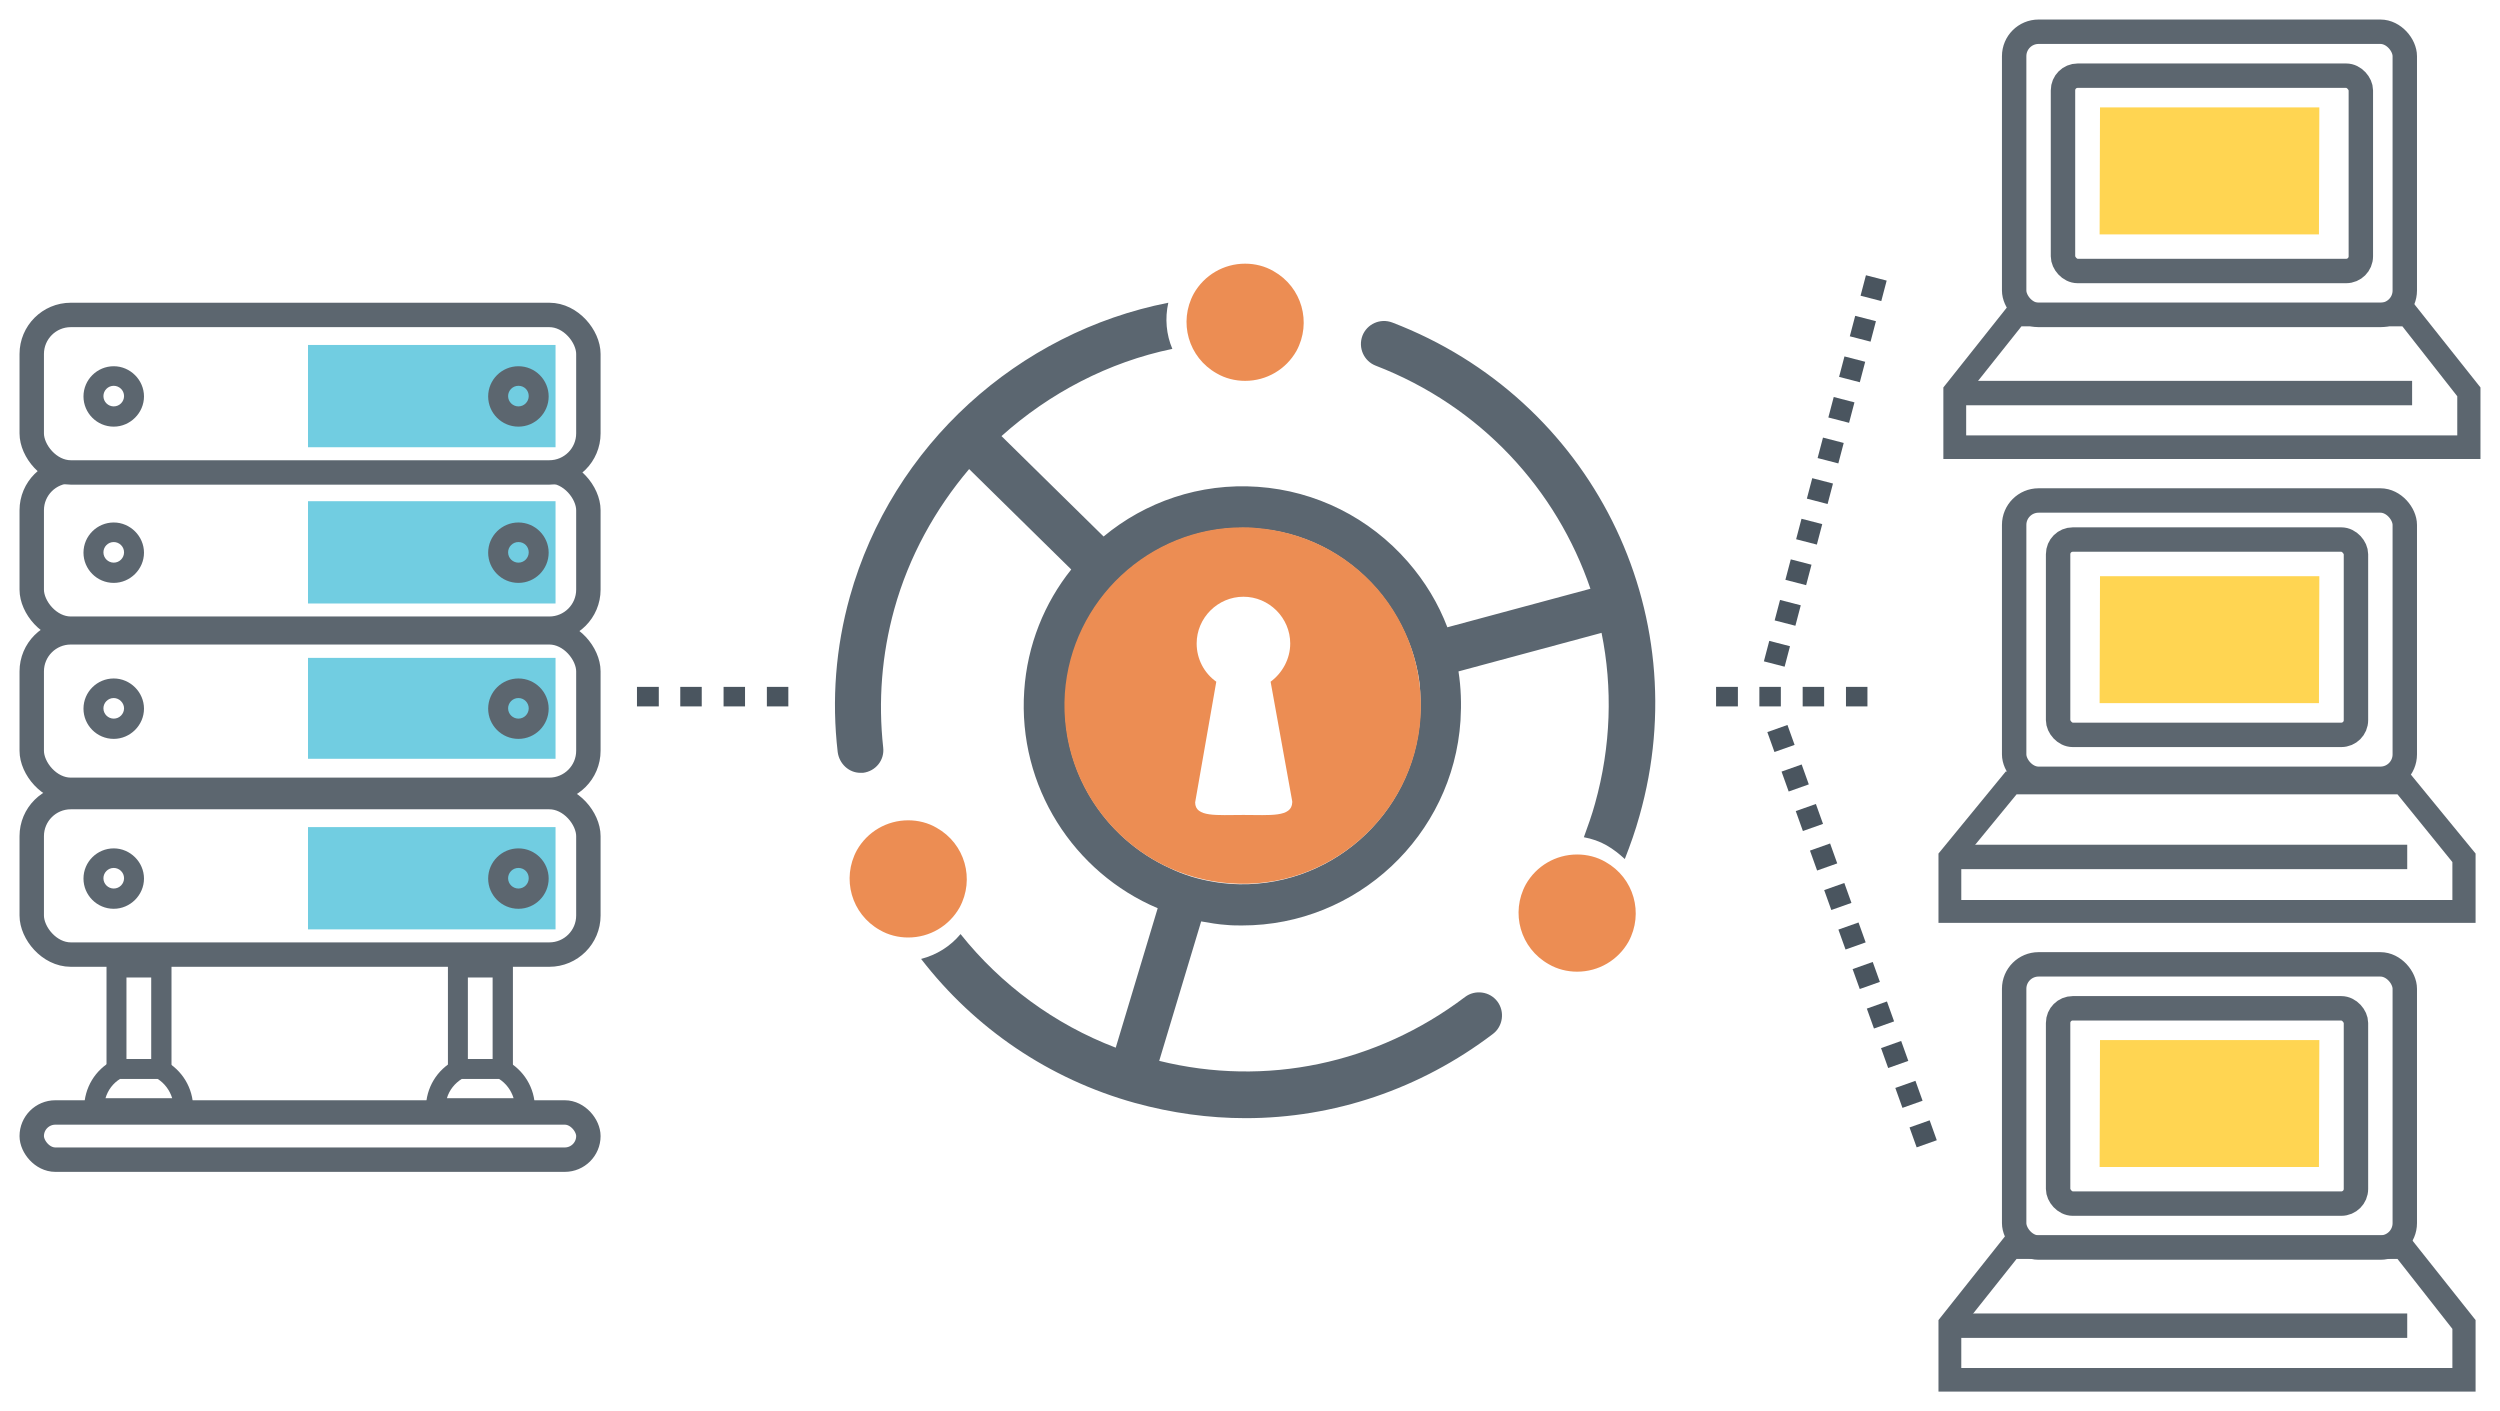 <?xml version="1.0" encoding="UTF-8"?>
<svg width="512px" height="289px" viewBox="0 0 512 289" version="1.1" xmlns="http://www.w3.org/2000/svg" xmlns:xlink="http://www.w3.org/1999/xlink">
    <!-- Generator: Sketch 57.1 (83088) - https://sketch.com -->
    <title>Single Tenant 2</title>
    <desc>Created with Sketch.</desc>
    <defs>
        <filter x="-10.9%" y="-13.3%" width="121.8%" height="126.7%" filterUnits="objectBoundingBox" id="filter-1">
            <feOffset dx="2" dy="2" in="SourceAlpha" result="shadowOffsetOuter1"></feOffset>
            <feGaussianBlur stdDeviation="2" in="shadowOffsetOuter1" result="shadowBlurOuter1"></feGaussianBlur>
            <feColorMatrix values="0 0 0 0 0   0 0 0 0 0   0 0 0 0 0  0 0 0 0.5 0" type="matrix" in="shadowBlurOuter1" result="shadowMatrixOuter1"></feColorMatrix>
            <feMerge>
                <feMergeNode in="shadowMatrixOuter1"></feMergeNode>
                <feMergeNode in="SourceGraphic"></feMergeNode>
            </feMerge>
        </filter>
        <filter x="-10.8%" y="-13.5%" width="121.6%" height="127.0%" filterUnits="objectBoundingBox" id="filter-2">
            <feOffset dx="2" dy="2" in="SourceAlpha" result="shadowOffsetOuter1"></feOffset>
            <feGaussianBlur stdDeviation="2" in="shadowOffsetOuter1" result="shadowBlurOuter1"></feGaussianBlur>
            <feColorMatrix values="0 0 0 0 0   0 0 0 0 0   0 0 0 0 0  0 0 0 0.5 0" type="matrix" in="shadowBlurOuter1" result="shadowMatrixOuter1"></feColorMatrix>
            <feMerge>
                <feMergeNode in="shadowMatrixOuter1"></feMergeNode>
                <feMergeNode in="SourceGraphic"></feMergeNode>
            </feMerge>
        </filter>
        <filter x="-10.8%" y="-13.3%" width="121.6%" height="126.7%" filterUnits="objectBoundingBox" id="filter-3">
            <feOffset dx="2" dy="2" in="SourceAlpha" result="shadowOffsetOuter1"></feOffset>
            <feGaussianBlur stdDeviation="2" in="shadowOffsetOuter1" result="shadowBlurOuter1"></feGaussianBlur>
            <feColorMatrix values="0 0 0 0 0   0 0 0 0 0   0 0 0 0 0  0 0 0 0.5 0" type="matrix" in="shadowBlurOuter1" result="shadowMatrixOuter1"></feColorMatrix>
            <feMerge>
                <feMergeNode in="shadowMatrixOuter1"></feMergeNode>
                <feMergeNode in="SourceGraphic"></feMergeNode>
            </feMerge>
        </filter>
        <filter x="-10.1%" y="-6.7%" width="120.2%" height="113.5%" filterUnits="objectBoundingBox" id="filter-4">
            <feOffset dx="2" dy="2" in="SourceAlpha" result="shadowOffsetOuter1"></feOffset>
            <feGaussianBlur stdDeviation="2" in="shadowOffsetOuter1" result="shadowBlurOuter1"></feGaussianBlur>
            <feColorMatrix values="0 0 0 0 0   0 0 0 0 0   0 0 0 0 0  0 0 0 0.5 0" type="matrix" in="shadowBlurOuter1" result="shadowMatrixOuter1"></feColorMatrix>
            <feMerge>
                <feMergeNode in="shadowMatrixOuter1"></feMergeNode>
                <feMergeNode in="SourceGraphic"></feMergeNode>
            </feMerge>
        </filter>
    </defs>
    <g id="Features-Icons" stroke="none" stroke-width="1" fill="none" fill-rule="evenodd">
        <g id="Single-Tenant-2" transform="translate(2, 2)">
            <g id="Computer" filter="url(#filter-1)" transform="translate(394, 0)">
                <polygon id="Path-5" fill="#FFFFFF" points="16.053 61 3 77.114 4.1 87 108 87 108 76.059 94.776 61"></polygon>
                <rect id="Rectangle" stroke="#5C666F" stroke-width="5" fill="#FFFFFF" x="14.5" y="2.5" width="80" height="58" rx="5"></rect>
                <rect id="Rectangle" stroke="#5C666F" stroke-width="5" fill="#FFFFFF" x="24.5" y="11.5" width="61" height="40" rx="3"></rect>
                <path d="M110,90 L0,90 L0,75.35 L13.78,58 L96.22,58 L110,75.35 L110,90 L110,90 Z M4.672,85.171 L105.248,85.171 L105.248,77.151 L94.003,62.829 L15.997,62.829 L4.672,77.069 L4.672,85.171 Z" id="Shape" fill="#5C666F" fill-rule="nonzero"></path>
                <rect id="Rectangle" fill="#5C666F" fill-rule="nonzero" x="3" y="74" width="93" height="5"></rect>
                <polygon id="Path" fill="#FFD552" fill-rule="nonzero" points="32 44 32.08 18 77 18 76.92 44"></polygon>
            </g>
            <g id="Computer-Copy" filter="url(#filter-2)" transform="translate(393, 96)">
                <polygon id="Path-5" fill="#FFFFFF" points="16.053 60 3 76.114 4.1 86 108 86 108 75.059 94.776 60"></polygon>
                <rect id="Rectangle" stroke="#5C666F" stroke-width="5" fill="#FFFFFF" x="15.5" y="2.5" width="80" height="57" rx="5"></rect>
                <rect id="Rectangle" stroke="#5C666F" stroke-width="5" fill="#FFFFFF" x="24.5" y="10.5" width="61" height="40" rx="3"></rect>
                <path d="M110,89 L0,89 L0,74.808 L13.78,58 L96.22,58 L110,74.808 L110,89 L110,89 Z M4.672,84.322 L105.248,84.322 L105.248,76.552 L94.003,62.678 L15.997,62.678 L4.672,76.473 L4.672,84.322 Z" id="Shape" fill="#5C666F" fill-rule="nonzero"></path>
                <rect id="Rectangle" fill="#5C666F" fill-rule="nonzero" x="3" y="73" width="93" height="5"></rect>
                <polygon id="Path" fill="#FFD552" fill-rule="nonzero" points="33 44 33.08 18 78 18 77.92 44"></polygon>
            </g>
            <g id="Computer-Copy-2" filter="url(#filter-3)" transform="translate(393, 191)">
                <polygon id="Path-5" fill="#FFFFFF" points="16.053 61 3 77.114 4.1 87 108 87 108 76.059 94.776 61"></polygon>
                <rect id="Rectangle" stroke="#5C666F" stroke-width="5" fill="#FFFFFF" x="15.5" y="2.5" width="80" height="58" rx="5"></rect>
                <rect id="Rectangle" stroke="#5C666F" stroke-width="5" fill="#FFFFFF" x="24.5" y="11.5" width="61" height="40" rx="3"></rect>
                <path d="M110,90 L0,90 L0,75.35 L13.78,58 L96.22,58 L110,75.35 L110,90 L110,90 Z M4.672,85.171 L105.248,85.171 L105.248,77.151 L94.003,62.829 L15.997,62.829 L4.672,77.069 L4.672,85.171 Z" id="Shape" fill="#5C666F" fill-rule="nonzero"></path>
                <rect id="Rectangle" fill="#5C666F" fill-rule="nonzero" x="3" y="74" width="93" height="5"></rect>
                <polygon id="Path" fill="#FFD552" fill-rule="nonzero" points="33 44 33.08 18 78 18 77.92 44"></polygon>
            </g>
            <g id="Lines" transform="translate(261.5, 144.5) rotate(-90) translate(-261.5, -144.5) translate(169.5, 10.5)" fill="#4A555F" fill-rule="nonzero">
                <path d="M181.98,253.444 L177.707,252.711 L178.431,248.386 L182.704,249.119 L181.98,253.444 Z M173.507,251.978 L169.235,251.245 L169.959,246.919 L174.232,247.652 L173.507,251.978 Z M165.035,250.512 L160.763,249.779 L161.487,245.453 L165.759,246.186 L165.035,250.512 Z M156.563,249.045 L152.291,248.312 L153.015,243.987 L157.287,244.72 L156.563,249.045 Z M148.091,247.579 L143.819,246.846 L144.543,242.52 L148.815,243.254 L148.091,247.579 Z M139.619,246.113 L135.346,245.38 L136.071,241.054 L140.343,241.787 L139.619,246.113 Z M131.147,244.647 L126.874,243.913 L127.598,239.588 L131.871,240.321 L131.147,244.647 Z M122.674,243.18 L118.402,242.447 L119.126,238.122 L123.399,238.855 L122.674,243.18 Z M114.202,241.714 L109.93,240.981 L110.654,236.655 L114.926,237.389 L114.202,241.714 Z M105.658,240.248 L101.385,239.515 L102.109,235.189 L106.382,235.922 L105.658,240.248 Z" id="Shape" transform="translate(142.045, 244.317) rotate(5) translate(-142.045, -244.317) "></path>
                <path d="M2.602,259.633 L1.878,255.321 L6.15,254.59 L6.874,258.903 L2.602,259.633 Z M11.074,258.172 L10.35,253.859 L14.622,253.128 L15.346,257.441 L11.074,258.172 Z M19.618,256.71 L18.894,252.397 L23.167,251.666 L23.891,255.979 L19.618,256.71 Z M28.091,255.248 L27.366,250.935 L31.639,250.204 L32.363,254.517 L28.091,255.248 Z M36.563,253.786 L35.839,249.473 L40.111,248.742 L40.835,253.055 L36.563,253.786 Z M45.035,252.324 L44.311,248.011 L48.583,247.28 L49.307,251.593 L45.035,252.324 Z M53.507,250.862 L52.783,246.549 L57.055,245.818 L57.779,250.131 L53.507,250.862 Z M61.979,249.4 L61.255,245.087 L65.527,244.356 L66.252,248.669 L61.979,249.4 Z M70.451,247.938 L69.727,243.625 L74,242.894 L74.724,247.207 L70.451,247.938 Z M78.924,246.476 L78.199,242.163 L82.472,241.432 L83.196,245.745 L78.924,246.476 Z M87.396,245.014 L86.672,240.701 L90.944,239.97 L91.668,244.283 L87.396,245.014 Z" id="Shape" transform="translate(46.773, 249.802) rotate(-10) translate(-46.773, -249.802) "></path>
                <path d="M97.828,31.951 L93.828,31.951 L93.828,27.555 L97.828,27.555 L97.828,31.951 Z M97.828,23.083 L93.828,23.083 L93.828,18.687 L97.828,18.687 L97.828,23.083 Z M97.828,14.216 L93.828,14.216 L93.828,9.819 L97.828,9.819 L97.828,14.216 Z M97.828,5.422 L93.828,5.422 L93.828,0.951 L97.828,0.951 L97.828,5.422 Z" id="Shape"></path>
                <path d="M97.828,252.951 L93.828,252.951 L93.828,248.555 L97.828,248.555 L97.828,252.951 Z M97.828,244.083 L93.828,244.083 L93.828,239.687 L97.828,239.687 L97.828,244.083 Z M97.828,235.216 L93.828,235.216 L93.828,230.819 L97.828,230.819 L97.828,235.216 Z M97.828,226.422 L93.828,226.422 L93.828,221.951 L97.828,221.951 L97.828,226.422 Z" id="Shape"></path>
            </g>
            <circle id="Oval" fill="#FFFFFF" cx="253" cy="142" r="31"></circle>
            <g id="fusionauth-disk" transform="translate(169, 52)" fill-rule="nonzero">
                <path d="M114.135,12.05 C111.65,11.116 108.958,12.362 108.027,14.751 C107.095,17.243 108.337,19.943 110.719,20.878 C132.253,29.187 147.783,46.219 154.72,66.575 L125.42,74.468 C123.557,69.586 120.865,65.121 117.345,61.07 C109.476,52.035 98.502,46.53 86.595,45.7 C74.689,44.869 63.507,48.815 55.018,55.877 L34.104,35.314 C43.94,26.486 56.053,20.151 69.098,17.451 C67.856,14.543 67.545,11.22 68.27,8 C37.624,14.024 11.741,37.08 3.044,68.236 C0.145,78.622 -0.683,89.319 0.559,100.016 C0.87,102.405 2.837,104.274 5.218,104.274 C5.425,104.274 5.529,104.274 5.736,104.274 C8.324,103.963 10.188,101.678 9.877,99.081 C8.842,89.631 9.566,80.076 12.155,70.729 C15.157,59.928 20.541,50.269 27.478,42.065 L48.391,62.628 C42.904,69.483 39.384,78.103 38.763,87.45 C37.417,107.078 48.909,124.734 66.096,132.004 L57.502,160.564 C44.975,155.787 34,147.686 25.718,137.3 C23.647,139.793 20.852,141.558 17.642,142.389 C28.617,156.618 43.836,167.003 61.437,171.884 C68.995,173.961 76.553,175 84.11,175 C102.125,175 119.829,169.08 134.738,157.76 C136.809,156.202 137.223,153.19 135.67,151.113 C134.117,149.036 131.115,148.621 129.044,150.178 C110.926,163.887 88.252,168.665 66.406,163.264 L75,134.704 C76.76,135.016 78.52,135.327 80.28,135.431 C81.315,135.535 82.35,135.535 83.386,135.535 C106.888,135.535 126.559,117.152 128.112,93.577 C128.319,90.15 128.216,86.826 127.698,83.503 L156.998,75.61 C159.276,86.826 158.965,98.77 155.652,110.609 C155.031,112.894 154.203,115.179 153.374,117.464 C155.031,117.775 156.584,118.295 158.033,119.126 C159.483,119.956 160.622,120.891 161.76,121.93 C162.899,119.022 163.935,116.114 164.763,113.102 C176.669,71.144 154.824,27.629 114.135,12.05 Z M119.829,93.058 C118.484,112.998 101.09,128.369 81.004,127.019 C79.866,126.915 78.727,126.811 77.588,126.603 C74.378,126.084 71.376,125.149 68.58,123.799 C55.121,117.672 46.114,103.651 47.253,88.073 C47.77,80.803 50.359,74.156 54.5,68.652 C56.364,66.159 58.641,63.874 61.126,61.901 C67.338,57.02 75.103,54.112 83.489,54.112 C84.318,54.112 85.146,54.112 86.078,54.216 C95.81,54.839 104.61,59.305 111.029,66.678 C113.617,69.69 115.688,73.118 117.241,76.752 C118.484,79.66 119.312,82.776 119.726,85.892 C119.933,88.177 120.037,90.669 119.829,93.058 Z" id="Shape" fill="#5B6670"></path>
                <path d="M111.062,66.563 C104.674,59.252 95.814,54.824 86.027,54.103 C85.202,54 84.275,54 83.451,54 C64.391,54 48.422,68.931 47.082,87.982 C45.743,108.062 60.888,125.465 80.978,126.907 C101.172,128.348 118.583,112.902 119.922,93.028 C120.541,83.348 117.45,73.977 111.062,66.563 Z M83.657,112.902 C78.197,112.902 73.766,113.417 73.766,110.328 L78.094,85.614 C75.621,83.863 74.075,80.98 74.075,77.787 C74.075,72.536 78.403,68.211 83.657,68.211 C88.911,68.211 93.238,72.536 93.238,77.787 C93.238,80.98 91.59,83.863 89.22,85.614 L93.651,110.122 C93.651,110.225 93.651,110.328 93.651,110.328 C93.548,113.417 89.117,112.902 83.657,112.902 Z" id="Shape" fill="#EC8D53"></path>
                <path d="M84,0 C79.61,0 75.629,2.349 73.486,6.128 C70.321,11.949 72.363,19.2 78.181,22.468 C79.917,23.489 81.958,24 84,24 C88.39,24 92.371,21.651 94.514,17.872 C97.679,12.051 95.637,4.8 89.819,1.532 C88.083,0.511 86.042,0 84,0 Z" id="Path" fill="#EC8D53"></path>
                <path d="M15,114 C10.61,114 6.629,116.349 4.486,120.128 C1.321,125.949 3.363,133.2 9.181,136.468 C10.917,137.489 12.958,138 15,138 C19.39,138 23.371,135.651 25.514,131.872 C28.679,126.051 26.637,118.8 20.819,115.532 C19.083,114.511 17.042,114 15,114 Z" id="Path" fill="#EC8D53"></path>
                <path d="M152,121 C147.61,121 143.629,123.349 141.486,127.128 C138.321,132.949 140.363,140.2 146.181,143.468 C147.917,144.489 149.958,145 152,145 C156.39,145 160.371,142.651 162.514,138.872 C165.679,133.051 163.637,125.8 157.819,122.532 C156.083,121.511 154.042,121 152,121 Z" id="Path" fill="#EC8D53"></path>
            </g>
            <g id="Server" filter="url(#filter-4)" transform="translate(0, 58)">
                <g id="Group" transform="translate(0, 134)">
                    <path d="M31.053,24.933 L17.815,24.933 L17.815,0.07 L31.123,0.07 L31.123,24.933 L31.053,24.933 Z M21.899,20.883 L26.969,20.883 L26.969,4.19 L21.899,4.19 L21.899,20.883 L21.899,20.883 Z" id="Shape" fill="#5C666F" fill-rule="nonzero"></path>
                    <path d="M35.63,32.965 L13.238,32.965 L13.238,30.94 C13.238,26.819 15.491,23.048 19.153,21.162 L19.575,20.952 L29.222,20.952 L29.644,21.162 C33.306,23.117 35.559,26.819 35.559,30.94 L35.559,32.965 L35.63,32.965 Z M17.604,28.914 L31.264,28.914 C30.771,27.308 29.715,25.841 28.236,24.933 L20.631,24.933 C19.153,25.841 18.096,27.238 17.604,28.914 Z" id="Shape" fill="#5C666F" fill-rule="nonzero"></path>
                    <rect id="Rectangle" stroke="#5C666F" stroke-width="5" fill="#FFFFFF" x="2.5" y="31.833" width="114" height="9.667" rx="4.833"></rect>
                    <path d="M101.044,24.933 L87.736,24.933 L87.736,0.07 L101.044,0.07 L101.044,24.933 Z M91.82,20.883 L96.89,20.883 L96.89,4.19 L91.82,4.19 L91.82,20.883 Z" id="Shape" fill="#5C666F" fill-rule="nonzero"></path>
                    <path d="M105.621,32.965 L83.23,32.965 L83.23,30.94 C83.23,26.819 85.483,23.048 89.144,21.162 L89.567,20.952 L99.214,20.952 L99.636,21.162 C103.298,23.117 105.551,26.819 105.551,30.94 L105.551,32.965 L105.621,32.965 Z M87.525,28.914 L101.185,28.914 C100.692,27.308 99.636,25.841 98.157,24.933 L90.623,24.933 C89.144,25.841 88.018,27.238 87.525,28.914 Z" id="Shape" fill="#5C666F" fill-rule="nonzero"></path>
                </g>
                <g id="Group" transform="translate(0, 65)">
                    <rect id="Rectangle" stroke="#5C666F" stroke-width="5" fill="#FFFFFF" x="2.5" y="36.243" width="114" height="32.257" rx="8"></rect>
                    <rect id="Rectangle-Copy-10" stroke="#5C666F" stroke-width="5" fill="#FFFFFF" x="2.5" y="2.5" width="114" height="32.257" rx="8"></rect>
                    <rect id="Rectangle" fill="#71CDE1" fill-rule="nonzero" x="59.078" y="7.733" width="50.698" height="20.667"></rect>
                    <rect id="Rectangle" fill="#71CDE1" fill-rule="nonzero" x="59.078" y="42.389" width="50.698" height="20.949"></rect>
                    <path d="M19.293,24.323 C15.843,24.323 13.097,21.511 13.097,18.137 C13.097,14.692 15.914,11.95 19.293,11.95 C22.673,11.95 25.49,14.762 25.49,18.137 C25.49,21.511 22.673,24.323 19.293,24.323 Z M19.293,15.957 C18.096,15.957 17.181,16.942 17.181,18.066 C17.181,19.261 18.167,20.175 19.293,20.175 C20.491,20.175 21.406,19.191 21.406,18.066 C21.406,16.942 20.42,15.957 19.293,15.957 Z" id="Shape" fill="#5C666F" fill-rule="nonzero"></path>
                    <path d="M102.171,24.323 C98.721,24.323 95.975,21.511 95.975,18.137 C95.975,14.692 98.791,11.95 102.171,11.95 C105.621,11.95 108.367,14.762 108.367,18.137 C108.367,21.511 105.621,24.323 102.171,24.323 Z M102.171,15.957 C100.974,15.957 100.059,16.942 100.059,18.066 C100.059,19.261 101.044,20.175 102.171,20.175 C103.368,20.175 104.283,19.191 104.283,18.066 C104.283,16.942 103.368,15.957 102.171,15.957 Z" id="Shape" fill="#5C666F" fill-rule="nonzero"></path>
                    <path d="M19.293,59.12 C15.843,59.12 13.097,56.308 13.097,52.934 C13.097,49.489 15.914,46.748 19.293,46.748 C22.673,46.748 25.49,49.559 25.49,52.934 C25.49,56.308 22.673,59.12 19.293,59.12 Z M19.293,50.754 C18.096,50.754 17.181,51.739 17.181,52.863 C17.181,54.058 18.167,54.972 19.293,54.972 C20.491,54.972 21.406,53.988 21.406,52.863 C21.406,51.668 20.42,50.754 19.293,50.754 Z" id="Shape" fill="#5C666F" fill-rule="nonzero"></path>
                    <path d="M102.171,59.12 C98.721,59.12 95.975,56.308 95.975,52.934 C95.975,49.489 98.791,46.748 102.171,46.748 C105.621,46.748 108.367,49.559 108.367,52.934 C108.367,56.308 105.621,59.12 102.171,59.12 Z M102.171,50.754 C100.974,50.754 100.059,51.739 100.059,52.863 C100.059,54.058 101.044,54.972 102.171,54.972 C103.368,54.972 104.283,53.988 104.283,52.863 C104.283,51.668 103.368,50.754 102.171,50.754 Z" id="Shape" fill="#5C666F" fill-rule="nonzero"></path>
                </g>
                <g id="LAYER" transform="translate(0, 32)">
                    <rect id="Rectangle" stroke="#5C666F" stroke-width="5" fill="#FFFFFF" x="2.5" y="2.5" width="114" height="32.257" rx="8"></rect>
                    <rect id="Rectangle" fill="#71CDE1" fill-rule="nonzero" x="59.078" y="8.647" width="50.698" height="20.949"></rect>
                    <path d="M102.171,25.377 C98.721,25.377 95.975,22.565 95.975,19.191 C95.975,15.747 98.791,13.005 102.171,13.005 C105.621,13.005 108.367,15.817 108.367,19.191 C108.367,22.565 105.621,25.377 102.171,25.377 Z M102.171,17.012 C100.974,17.012 100.059,17.996 100.059,19.121 C100.059,20.316 101.044,21.23 102.171,21.23 C103.368,21.23 104.283,20.246 104.283,19.121 C104.283,17.926 103.368,17.012 102.171,17.012 Z" id="Shape" fill="#5C666F" fill-rule="nonzero"></path>
                    <path d="M19.293,25.377 C15.843,25.377 13.097,22.565 13.097,19.191 C13.097,15.747 15.914,13.005 19.293,13.005 C22.673,13.005 25.49,15.817 25.49,19.191 C25.49,22.565 22.673,25.377 19.293,25.377 Z M19.293,17.012 C18.096,17.012 17.181,17.996 17.181,19.121 C17.181,20.316 18.167,21.23 19.293,21.23 C20.491,21.23 21.406,20.246 21.406,19.121 C21.406,17.926 20.42,17.012 19.293,17.012 Z" id="Shape" fill="#5C666F" fill-rule="nonzero"></path>
                </g>
                <g id="LAYER">
                    <rect id="Rectangle" stroke="#5C666F" stroke-width="5" fill="#FFFFFF" x="2.5" y="2.5" width="114" height="32.257" rx="8"></rect>
                    <rect id="Rectangle" fill="#71CDE1" fill-rule="nonzero" x="59.078" y="8.647" width="50.698" height="20.949"></rect>
                    <path d="M102.171,25.377 C98.721,25.377 95.975,22.565 95.975,19.191 C95.975,15.747 98.791,13.005 102.171,13.005 C105.621,13.005 108.367,15.817 108.367,19.191 C108.367,22.565 105.621,25.377 102.171,25.377 Z M102.171,17.012 C100.974,17.012 100.059,17.996 100.059,19.121 C100.059,20.316 101.044,21.23 102.171,21.23 C103.368,21.23 104.283,20.246 104.283,19.121 C104.283,17.926 103.368,17.012 102.171,17.012 Z" id="Shape" fill="#5C666F" fill-rule="nonzero"></path>
                    <path d="M19.293,25.377 C15.843,25.377 13.097,22.565 13.097,19.191 C13.097,15.747 15.914,13.005 19.293,13.005 C22.673,13.005 25.49,15.817 25.49,19.191 C25.49,22.565 22.673,25.377 19.293,25.377 Z M19.293,17.012 C18.096,17.012 17.181,17.996 17.181,19.121 C17.181,20.316 18.167,21.23 19.293,21.23 C20.491,21.23 21.406,20.246 21.406,19.121 C21.406,17.926 20.42,17.012 19.293,17.012 Z" id="Shape" fill="#5C666F" fill-rule="nonzero"></path>
                </g>
            </g>
        </g>
    </g>
</svg>